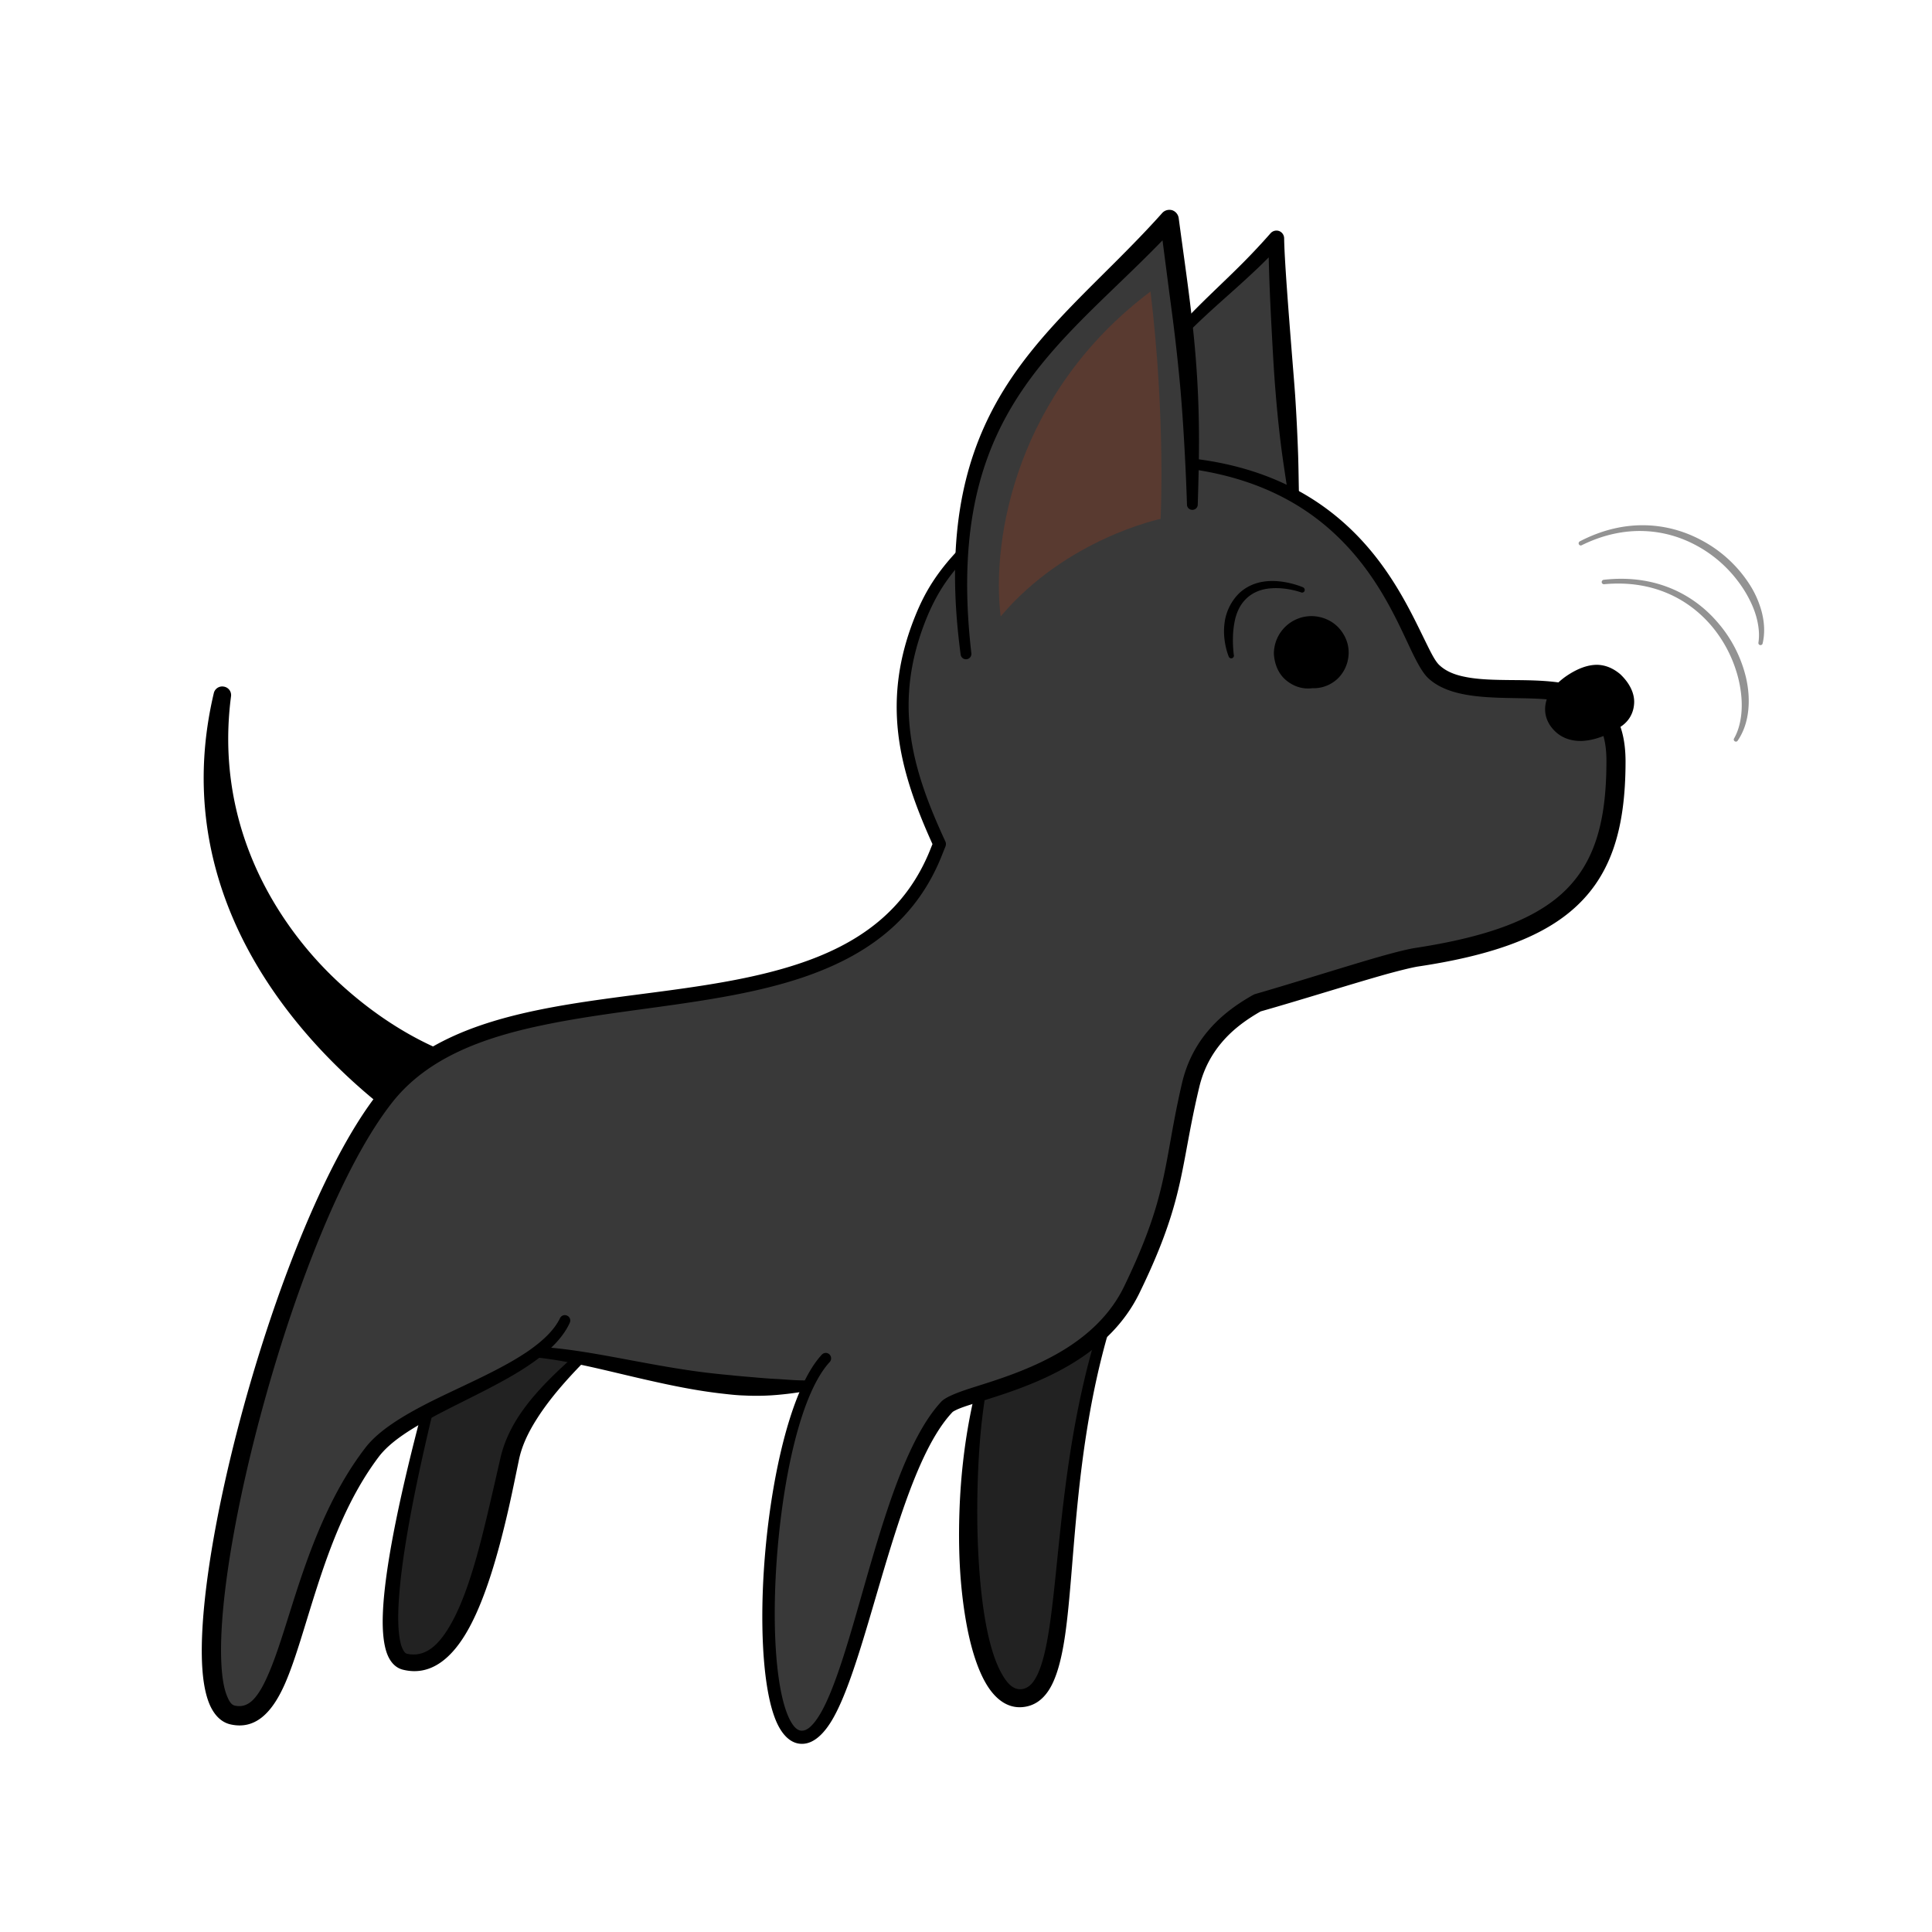 <svg data-id="20-9f8b3d28bb7c987-dog" xmlns="http://www.w3.org/2000/svg" viewBox="0 0 100 100"><g fill="none" fill-rule="evenodd"><path fill="#222" d="M24.868 63.353s8.775-3.753 10.6-.353c.558 3.954-8.026 7.611-9.088 12.517-1.062 4.907-2.375 11.182-5.403 10.499-3.028-.684 3.89-22.663 3.89-22.663z"/><path fill="#393939" d="M66.033 12.532c-5.29 5.3-12.365 9.378-11.465 21.683.046.624 11.26 2.348 12.839-1.3.001-6.427-1.375-15.082-1.374-20.383z"/><path fill="#222" d="M52.95 87.888c3.307-.428.677-13.11 6.083-23.927 1.225-2.45-5.213-.364-7.474 5.283s-1.918 19.072 1.39 18.644z"/><path fill="#393939" d="M60.61 11.09c.525 3.97 1.055 8.513 1.366 12.958 9.64 1.391 10.907 9.522 12.255 10.736 2.46 2.216 9.412-1.278 9.412 4.613 0 6.135-2.303 8.943-10.343 10.156-1.25.188-5.258 1.514-8.231 2.363-1.307.734-2.898 1.953-3.438 4.234-.992 4.191-.702 5.79-3.063 10.628-2.273 4.66-8.812 5.25-9.557 6.042-3.569 3.794-4.855 17.101-7.511 17.101-2.817 0-1.93-14.754.309-18.134-7.22 0-10.478-1.727-13.865-1.727-.827.95-6.743 2.571-8.682 5.107-4.296 5.62-4.074 14.36-7.231 13.595-3.504-.85 2.069-24.585 7.936-31.978C26.228 48.894 44.222 55.115 48.5 44c.041-.107.084-.211.128-.313-1.73-3.77-2.754-7.27-.983-11.698.503-1.257 1.288-2.445 2.273-3.505.72-8.621 6.038-12.255 10.691-17.394z"/><path fill="#593a30" d="M51.794 31.906c-.493-4.055.83-11.606 7.756-16.818.792 6.556.522 11.77.522 11.77s-4.878 1.013-8.278 5.048z"/><g fill="#000"><path d="M29.82 70.1c-1.026.91-2 1.84-2.727 2.85-.567.78-.976 1.61-1.18 2.47-.189.83-.39 1.71-.596 2.59-.502 2.15-1.06 4.3-1.843 5.8-.634 1.21-1.369 2.01-2.403 1.79-.08-.02-.137-.08-.187-.17a1.425 1.425 0 0 1-.16-.44c-.145-.63-.14-1.57-.04-2.69.224-2.52.936-5.95 1.721-9.21a.281.281 0 0 0-.202-.34.29.29 0 0 0-.339.21c-1.035 3.9-1.97 8.08-2.05 10.64-.028.86.05 1.56.23 2.02s.475.73.84.81c1.39.33 2.524-.56 3.407-2.19.837-1.54 1.481-3.76 2-6.01.204-.88.381-1.77.557-2.61.147-.76.492-1.48.946-2.19.641-1.01 1.493-1.98 2.41-2.92a.285.285 0 0 0 .01-.4.286.286 0 0 0-.394-.01zM19.61 57.13c-2.179-1.76-5.486-4.95-7.444-9.35-1.474-3.32-2.182-7.32-1.1-11.9a.447.447 0 0 1 .525-.34c.238.04.4.26.367.5-.543 4.15.482 7.82 2.317 10.83a18.74 18.74 0 0 0 3.633 4.32c1.474 1.3 3.095 2.36 4.763 3.09.143.06-2.943 2.94-3.062 2.85zM50.452 72.15a30.166 30.166 0 0 0-.605 3.52c-.089.78-.147 1.58-.179 2.37-.04 1.02-.038 2.03.012 2.99.056 1.06.173 2.07.337 2.98.278 1.54.714 2.78 1.272 3.51.484.63 1.067.92 1.72.83.524-.07.945-.36 1.272-.86.398-.61.662-1.58.845-2.83.521-3.57.476-9.57 2.232-15.66a.273.273 0 0 0-.187-.34.276.276 0 0 0-.347.18c-1.883 6.09-1.968 12.11-2.555 15.69-.148.9-.325 1.64-.582 2.17-.2.41-.439.68-.798.73-.45.05-.776-.31-1.073-.86-.528-.97-.857-2.54-1.044-4.36-.065-.64-.112-1.3-.144-1.99-.046-.97-.055-1.98-.035-2.99.035-1.72.154-3.44.406-4.98.03-.15-.068-.29-.219-.32s-.298.07-.328.22z"/><path d="M41.665 71.45c-.47 0-.926-.04-1.38-.07-.465-.02-.919-.06-1.369-.1-.369-.03-.733-.06-1.093-.1-.557-.05-1.104-.11-1.64-.18-3.055-.41-5.79-1.15-8.307-1.29a.28.28 0 0 0-.3.26c-.013.15.102.28.255.3 1.79.19 3.674.71 5.716 1.17 1.24.28 2.534.55 3.897.7.351.04.706.08 1.066.09a12.48 12.48 0 0 0 1.926-.05c.421-.04.841-.1 1.272-.17a.28.28 0 0 0-.043-.56z"/><path d="M65.252 52.35c-.664.38-1.402.88-2.017 1.61-.508.6-.932 1.35-1.159 2.3-.657 2.74-.764 4.38-1.42 6.53-.354 1.16-.864 2.47-1.7 4.18-.766 1.55-1.979 2.68-3.308 3.51-1.848 1.16-3.918 1.75-5.242 2.17-.358.11-.657.21-.876.31-.103.05-.185.09-.229.13-1.165 1.23-2.072 3.51-2.877 5.98-1.199 3.68-2.157 7.8-3.265 9.8-.502.91-1.076 1.4-1.659 1.39-.563 0-1.064-.46-1.397-1.35-.529-1.4-.727-3.92-.615-6.7.193-4.73 1.29-10.2 3.047-12.09a.277.277 0 0 1 .394-.02c.113.11.12.28.015.4-1.44 1.56-2.355 5.67-2.697 9.68-.272 3.2-.173 6.34.362 8.13.13.43.28.77.464 1.01.127.16.262.26.427.26.243 0 .453-.18.67-.45.393-.5.753-1.3 1.111-2.29.856-2.36 1.663-5.76 2.66-8.73.776-2.32 1.676-4.38 2.78-5.56.191-.21.706-.43 1.438-.67 1.274-.41 3.27-.98 5.044-2.1 1.197-.76 2.295-1.78 2.98-3.19.802-1.66 1.292-2.93 1.63-4.05.64-2.14.735-3.77 1.373-6.5.26-1.1.751-1.98 1.34-2.68.705-.84 1.554-1.42 2.313-1.85l.101-.05c2.121-.61 4.768-1.46 6.565-1.97.747-.21 1.352-.36 1.722-.42 3.465-.53 5.834-1.34 7.39-2.62 1.894-1.57 2.531-3.83 2.532-7.05.004-1.43-.428-2.23-1.154-2.67-.99-.6-2.417-.57-3.806-.6-1.669-.03-3.286-.13-4.255-1.02-.297-.27-.605-.84-.967-1.61-.69-1.46-1.666-3.69-3.613-5.61-1.643-1.63-3.977-3.03-7.418-3.57-.152-.02-.258-.16-.236-.31s.163-.26.315-.24c3.622.48 6.101 1.91 7.858 3.58 2.066 1.96 3.13 4.27 3.872 5.78.306.62.536 1.11.782 1.32.342.31.787.48 1.286.58.72.15 1.55.16 2.39.17 1.567.01 3.167.03 4.29.7.97.58 1.64 1.6 1.645 3.5.001 3.58-.78 6.07-2.89 7.81-1.66 1.37-4.178 2.27-7.876 2.82-.345.06-.909.2-1.605.39-1.783.5-4.402 1.33-6.515 1.93zm-16.987-8.66c-.868-1.92-1.547-3.78-1.772-5.72-.22-1.9-.01-3.89.881-6.09.265-.66.56-1.24.92-1.79.346-.53.752-1.04 1.25-1.57a.286.286 0 0 1 .393-.02c.113.11.12.29.015.4-.47.51-.852.99-1.178 1.5-.336.53-.61 1.08-.857 1.7-.833 2.1-1.023 3.99-.802 5.79.236 1.93.936 3.76 1.815 5.66.04.08.041.18.004.27l-.122.3c-1.344 3.53-4.024 5.38-7.286 6.48-4.104 1.38-9.145 1.55-13.516 2.48-3.133.66-5.919 1.72-7.7 3.97-2.5 3.17-4.923 9.35-6.609 15.42-1.426 5.12-2.32 10.17-2.257 13.25.02.93.12 1.66.338 2.14.096.22.2.38.366.42.391.09.701-.04.972-.32.275-.29.51-.71.738-1.23.545-1.22 1.014-2.94 1.636-4.81.781-2.34 1.797-4.89 3.438-7.01.688-.88 1.92-1.63 3.32-2.34 1.736-.87 3.732-1.69 5.161-2.69.703-.5 1.27-1.03 1.573-1.65.066-.14.232-.2.371-.13.14.06.2.23.133.37-.324.71-.934 1.34-1.713 1.91-1.426 1.06-3.433 1.94-5.177 2.86-1.267.68-2.394 1.36-3.007 2.18-1.55 2.06-2.478 4.54-3.205 6.8-.612 1.9-1.084 3.66-1.63 4.91-.703 1.61-1.6 2.41-2.845 2.12-.369-.09-.684-.34-.923-.75-.266-.45-.443-1.15-.51-2.05-.188-2.45.378-6.51 1.434-10.93 1.704-7.13 4.683-15.21 7.712-19.01 1.915-2.4 4.871-3.54 8.217-4.23 4.35-.9 9.363-1.03 13.451-2.38 3.07-1.01 5.61-2.72 6.894-6.02z"/><path d="M60.171 12.44c-2.91 3.01-5.97 5.39-7.955 8.87-1.698 2.98-2.598 6.77-1.939 12.5a.279.279 0 0 1-.554.07c-.787-5.91.095-9.85 1.801-12.96 2.117-3.85 5.53-6.42 8.637-9.9.128-.14.326-.19.508-.14.182.06.314.22.34.41.231 1.72.435 3.13.591 4.41.128 1.04.228 2 .302 2.97.09 1.17.145 2.35.156 3.72.01 1.1-.018 2.31-.063 3.73 0 .15-.125.27-.279.27s-.278-.12-.278-.27c-.043-1.35-.102-2.5-.164-3.55-.05-.84-.106-1.61-.168-2.35a95.103 95.103 0 0 0-.494-4.4c-.133-1.01-.275-2.11-.44-3.38z"/><path d="M65.67 13.32c-.259.26-.512.51-.762.74-1.174 1.11-2.275 2-3.473 3.21a.268.268 0 0 1-.394.01.274.274 0 0 1-.009-.39c1.157-1.26 2.226-2.2 3.365-3.35.443-.45.896-.93 1.37-1.47a.41.41 0 0 1 .443-.11c.155.06.257.21.257.38.014 1.01.197 3.42.441 6.47.043.54.09 1.09.13 1.67a99.44 99.44 0 0 1 .154 3.1c.021.66.026 1.32.042 2 .013.15-.1.29-.254.3s-.289-.1-.302-.25c-.132-.9-.275-1.78-.382-2.64-.112-.91-.199-1.8-.269-2.65-.095-1.14-.149-2.21-.202-3.19-.085-1.57-.137-2.89-.156-3.83zM83.684 37.73c.606-.3.881-.81.9-1.36.018-.5-.247-1.03-.727-1.48-.372-.31-.763-.47-1.19-.48-.475 0-1.008.18-1.618.6-.578.41-.9.85-1.017 1.28-.162.6.021 1.18.532 1.63.36.31.828.45 1.333.43.606-.03 1.264-.27 1.787-.62zM63.862 33.9s-.033-.23-.044-.57a6.51 6.51 0 0 1 0-.37 4.661 4.661 0 0 1 .112-.91c.088-.36.245-.73.543-1.03.382-.39.87-.54 1.33-.57.808-.06 1.536.21 1.536.21.072.03.153 0 .183-.07a.15.15 0 0 0-.076-.19s-.99-.44-2.007-.3c-.449.06-.9.24-1.283.59a2.618 2.618 0 0 0-.776 1.58c-.039.31-.029.61.006.87.066.5.208.83.208.83.022.08.1.12.173.1s.117-.1.095-.17zM67.933 35.62c.498.02.952-.17 1.291-.48.348-.33.561-.79.581-1.3.02-.52-.187-.99-.518-1.35-.338-.36-.82-.58-1.354-.6a1.95 1.95 0 0 0-1.997 1.95c.031.55.245 1.05.633 1.37.37.31.85.48 1.364.41z"/></g><path fill="#939393" d="M89.946 38.33c.294-.43.48-.96.543-1.56.056-.52.021-1.08-.105-1.65a6.724 6.724 0 0 0-1.484-2.91c-1.27-1.48-3.265-2.5-5.897-2.2a.121.121 0 0 0-.099.13c.006.06.061.1.122.1 2.523-.24 4.406.77 5.598 2.2.58.7.992 1.49 1.242 2.29.115.36.195.73.241 1.09.055.43.061.84.012 1.23-.054.43-.169.83-.363 1.17-.032.05-.016.12.036.15s.121.02.154-.04z"/><path fill="#939393" d="M91.234 33.3c.12-.51.1-1.07-.053-1.65a5.01 5.01 0 0 0-.689-1.5 6.655 6.655 0 0 0-2.429-2.19c-1.715-.92-3.944-1.16-6.292.06-.055.03-.077.1-.049.15.028.06.096.08.15.05 2.271-1.12 4.392-.85 6.017.06a6.614 6.614 0 0 1 1.98 1.69c.237.3.443.61.614.93.205.38.36.76.453 1.14.103.42.14.83.08 1.22a.11.11 0 0 0 .088.13c.06.01.12-.03.13-.09z"/></g></svg>